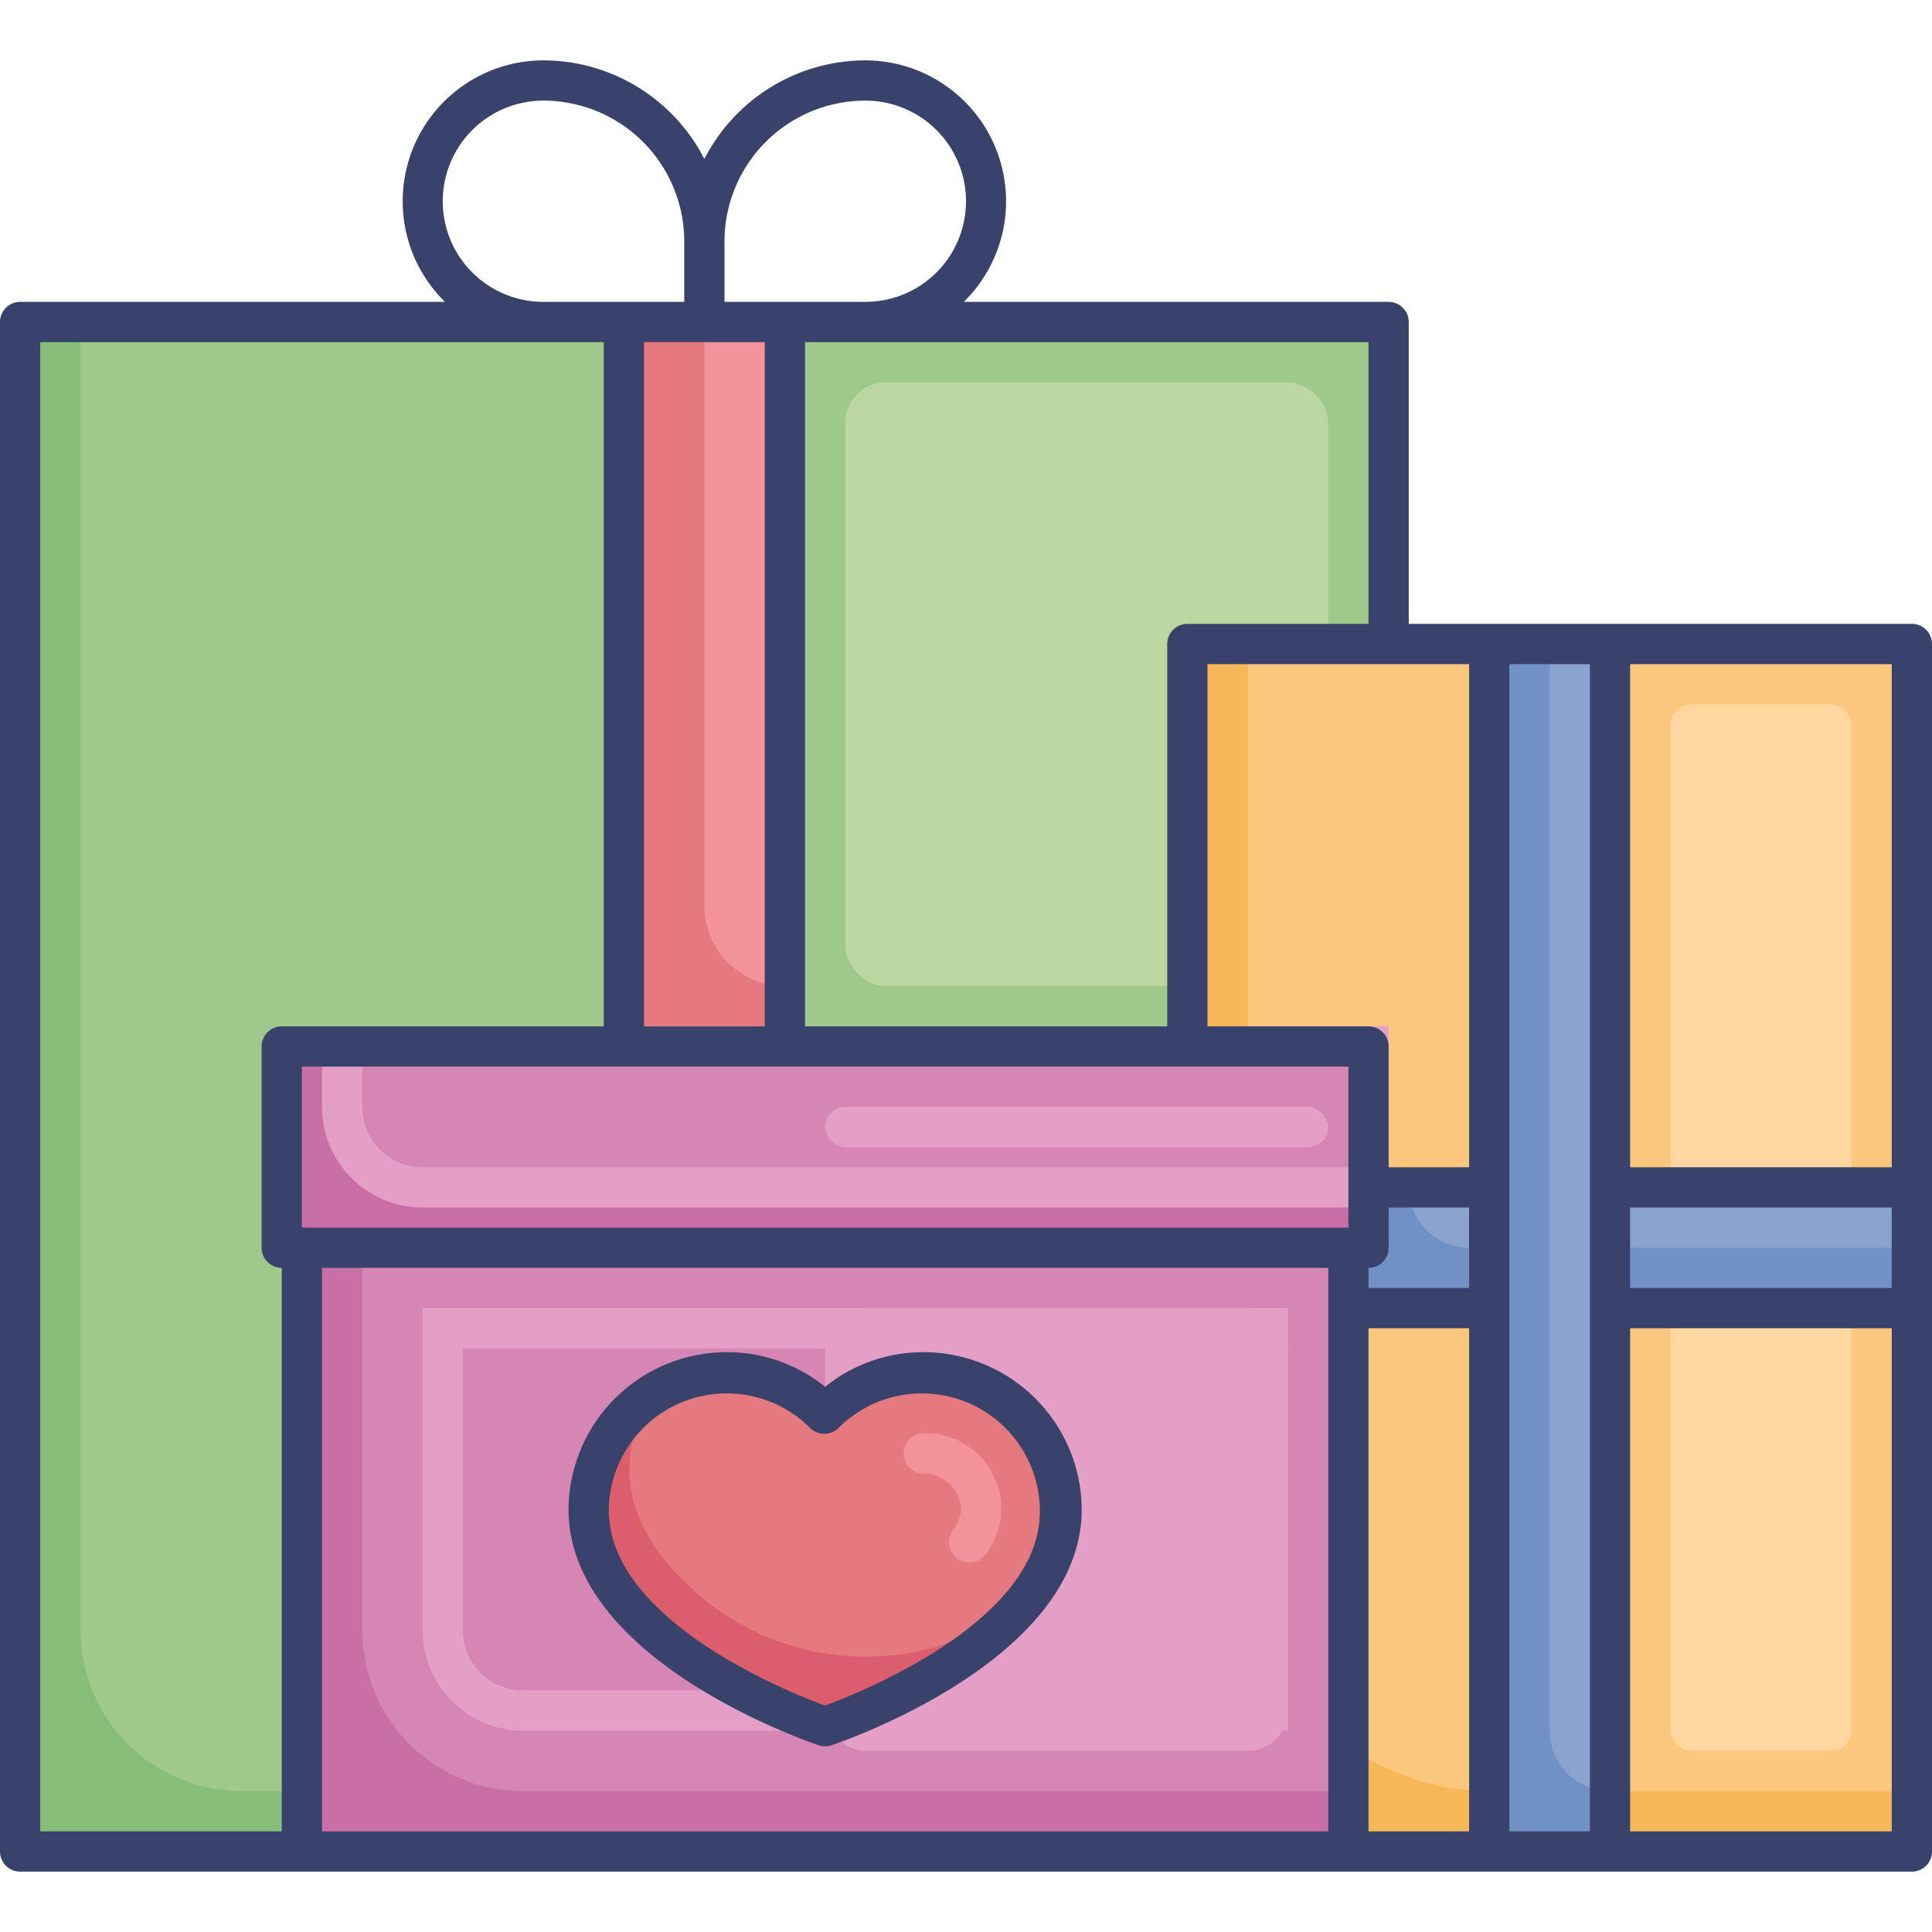<svg id="Layer_1" data-name="Layer 1" xmlns="http://www.w3.org/2000/svg" viewBox="0 0 96 96"><defs><style>.cls-1{fill:#85bd79;}.cls-2{fill:#9fc98a;}.cls-3{fill:#e47980;}.cls-4{fill:#f4929c;}.cls-5{fill:#bbd79f;}.cls-6{fill:#f6b756;}.cls-7{fill:#fac77d;}.cls-8{fill:#ffd69e;}.cls-9{fill:#7190c4;}.cls-10{fill:#89a3ce;}.cls-11{fill:#c96fa6;}.cls-12{fill:#d686b5;}.cls-13{fill:none;stroke:#e49fc6;stroke-miterlimit:10;stroke-width:2px;}.cls-14{fill:#e49fc6;}.cls-15{fill:#dc5d6b;}.cls-16{fill:#39426a;}</style></defs><title>present, gift, box, package, occasion, event, heart</title><rect class="cls-1" x="1" y="16" width="68" height="76"/><path class="cls-2" d="M69,16V89H12a8,8,0,0,1-8-8V16Z"/><rect class="cls-3" x="31" y="16" width="8" height="36"/><path class="cls-4" d="M35,16h4a0,0,0,0,1,0,0V49a0,0,0,0,1,0,0h0a4,4,0,0,1-4-4V16A0,0,0,0,1,35,16Z"/><rect class="cls-5" x="42" y="19" width="24" height="30" rx="2"/><rect class="cls-6" x="59" y="32" width="36" height="60"/><path class="cls-7" d="M95,32V89H74A12,12,0,0,1,62,77V32Z"/><rect class="cls-8" x="83" y="35" width="9" height="52" rx="1.01"/><rect class="cls-9" x="66" y="59" width="29" height="6"/><path class="cls-10" d="M70,59H95a0,0,0,0,1,0,0v3a0,0,0,0,1,0,0H73a3,3,0,0,1-3-3v0A0,0,0,0,1,70,59Z"/><rect class="cls-9" x="74" y="32" width="6" height="60"/><path class="cls-10" d="M77,32h3a0,0,0,0,1,0,0V89a0,0,0,0,1,0,0h0a3,3,0,0,1-3-3V32A0,0,0,0,1,77,32Z"/><rect class="cls-11" x="14" y="52" width="54" height="10"/><path class="cls-12" d="M68,52v7H21a4,4,0,0,1-4-4V52Z"/><path class="cls-13" d="M68,52v7H21a4,4,0,0,1-4-4V52Z"/><rect class="cls-11" x="15" y="62" width="52" height="30"/><path class="cls-12" d="M18,62H67a0,0,0,0,1,0,0V89a0,0,0,0,1,0,0H26a8,8,0,0,1-8-8V62A0,0,0,0,1,18,62Z"/><path class="cls-13" d="M33,55H52a0,0,0,0,1,0,0V92a4,4,0,0,1-4,4H33a0,0,0,0,1,0,0V55A0,0,0,0,1,33,55Z" transform="translate(118 33) rotate(90)"/><rect class="cls-14" x="41" y="65" width="23" height="22" rx="2"/><path class="cls-15" d="M52.75,75a7.11,7.11,0,0,1-1.7,4.41h0c-3.25,4.09-10,6.35-10,6.35S29.25,81.9,29.25,75A6.85,6.85,0,0,1,41,70.25,6.85,6.85,0,0,1,52.75,75Z"/><path class="cls-3" d="M52.43,73.09a6.6,6.6,0,0,1-1.38,6.36h0l-.1.08a12.69,12.69,0,0,1-15.88,0c-2.1-1.7-3.8-3.88-3.8-6.49a6.85,6.85,0,0,1,1.11-3.74,6.86,6.86,0,0,1,8.64,1,6.84,6.84,0,0,1,5.4-2A7,7,0,0,1,52.43,73.09Z"/><path class="cls-16" d="M45.9,67.19A7.74,7.74,0,0,0,41,68.91a7.74,7.74,0,0,0-4.9-1.72A7.86,7.86,0,0,0,28.25,75c0,7.49,11.93,11.55,12.43,11.72a1,1,0,0,0,.64,0c.5-.17,12.43-4.23,12.43-11.72A7.86,7.86,0,0,0,45.9,67.19ZM41,84.75c-1.81-.66-10.75-4.23-10.75-9.71a5.86,5.86,0,0,1,10-4.09,1,1,0,0,0,1.42,0,5.86,5.86,0,0,1,10,4.09C51.75,80.51,42.81,84.08,41,84.75Z"/><path class="cls-16" d="M95,31H70V16a1,1,0,0,0-1-1H47.89A7,7,0,0,0,43,3a9,9,0,0,0-8,4.9A9,9,0,0,0,27,3a7,7,0,0,0-4.89,12H1a1,1,0,0,0-1,1V92a1,1,0,0,0,1,1H95a1,1,0,0,0,1-1V32A1,1,0,0,0,95,31ZM94,58H81V33H94Zm0,6H81V60H94ZM15,61V53H67v8ZM32,17h6V51H32ZM68,63a1,1,0,0,0,1-1V60h4v4H68Zm5-5H69V52a1,1,0,0,0-1-1H60V33H73ZM68,17V31H59a1,1,0,0,0-1,1V51H40V17H68ZM43,5a5,5,0,0,1,0,10H36V12A7,7,0,0,1,43,5ZM22,10a5,5,0,0,1,5-5,7,7,0,0,1,7,7v3H27A5,5,0,0,1,22,10ZM2,17H30V51H14a1,1,0,0,0-1,1V62a1,1,0,0,0,1,1V91H2ZM16,63H66V91H16Zm52,3h5V91H68Zm7,25V33h4V91Zm6,0V66H94V91Z"/><path class="cls-4" d="M48.16,77.63a1,1,0,0,1-.56-.17,1,1,0,0,1-.27-1.39,2,2,0,0,0,.42-1,1.85,1.85,0,0,0-1.85-1.85,1,1,0,0,1,0-2,3.74,3.74,0,0,1,3.09,6A1,1,0,0,1,48.16,77.63Z"/><rect class="cls-14" x="41" y="55" width="25" height="2" rx="1"/></svg>